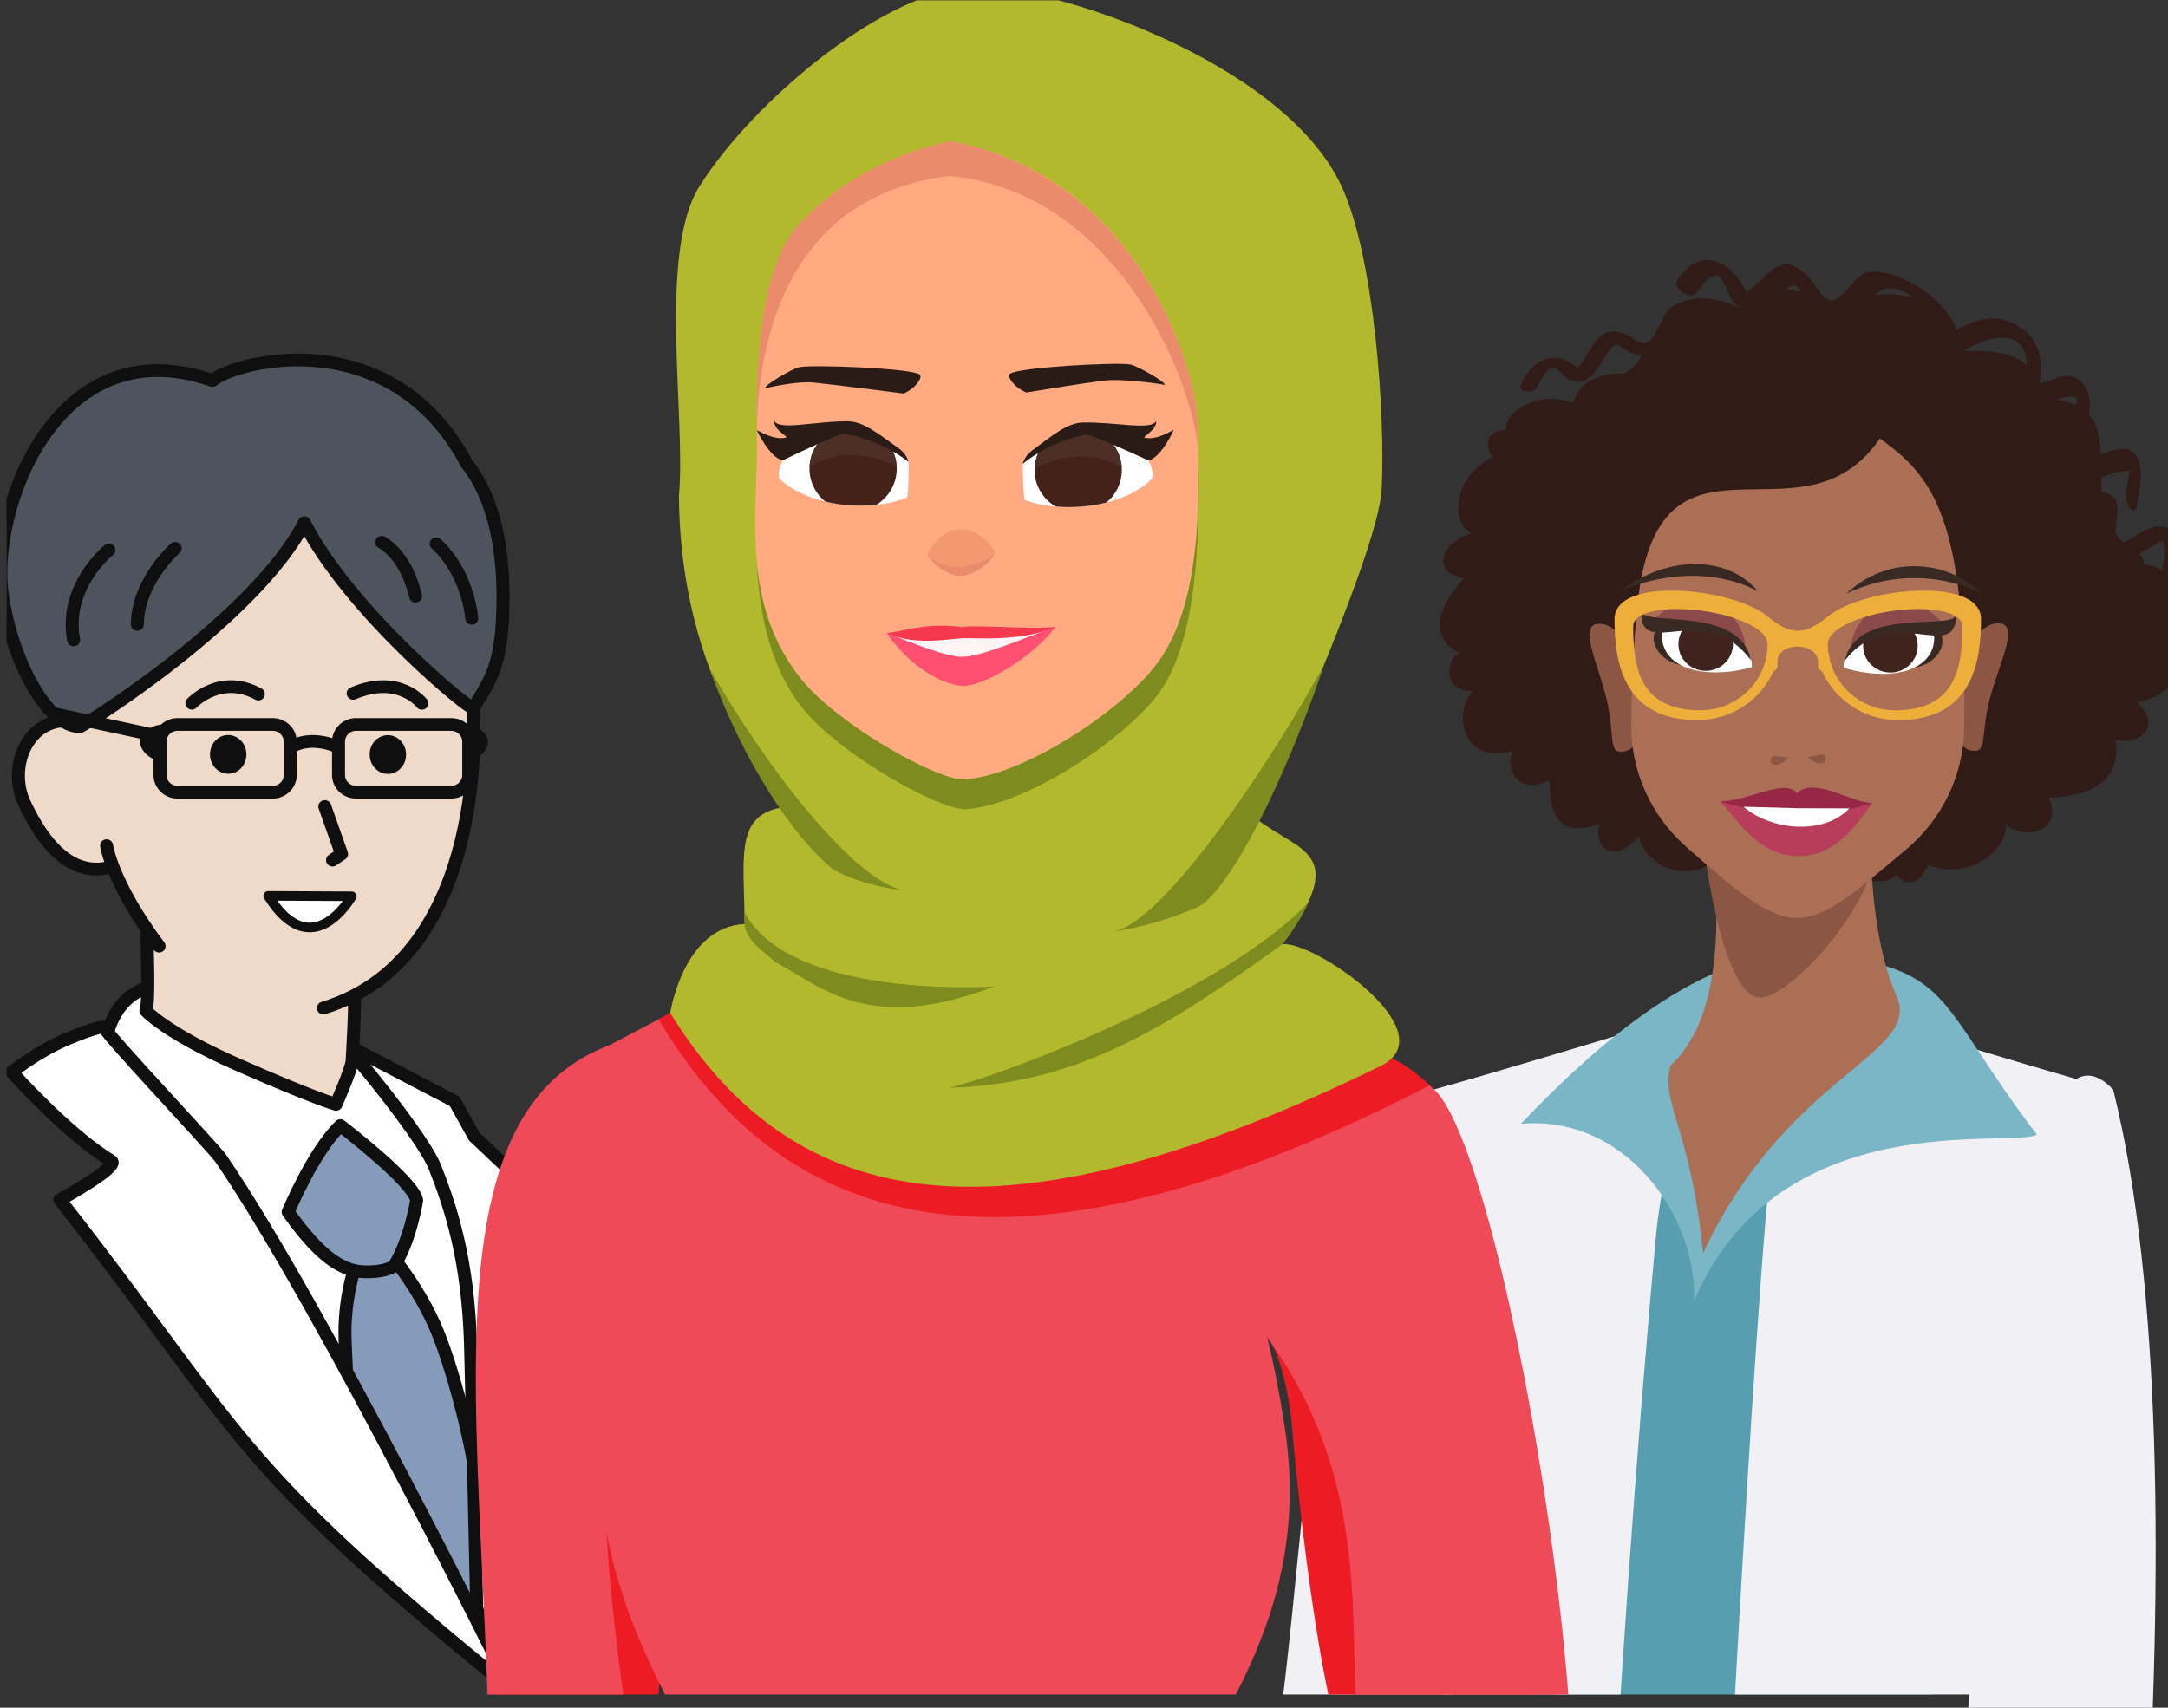 <?xml version="1.0" encoding="UTF-8" standalone="no"?>
<!-- Created with Inkscape (http://www.inkscape.org/) -->

<svg
   width="41.704mm"
   height="32.856mm"
   viewBox="0 0 41.704 32.856"
   version="1.1"
   id="svg87321"
   inkscape:version="1.1.2 (b8e25be833, 2022-02-05)"
   sodipodi:docname="case3.svg"
   xmlns:inkscape="http://www.inkscape.org/namespaces/inkscape"
   xmlns:sodipodi="http://sodipodi.sourceforge.net/DTD/sodipodi-0.dtd"
   xmlns="http://www.w3.org/2000/svg"
   xmlns:svg="http://www.w3.org/2000/svg">
  <rect x="0" y="0" width="41.704" height="32.856" fill="#333333" stroke="none"/>
  <sodipodi:namedview
     id="namedview87323"
     pagecolor="#ffffff"
     bordercolor="#666666"
     borderopacity="1.0"
     inkscape:pageshadow="2"
     inkscape:pageopacity="0.0"
     inkscape:pagecheckerboard="0"
     inkscape:document-units="mm"
     showgrid="false"
     fit-margin-top="0"
     fit-margin-left="0"
     fit-margin-right="0"
     fit-margin-bottom="0"
     inkscape:zoom="3.139562"
     inkscape:cx="73.099369"
     inkscape:cy="28.825677"
     inkscape:window-width="1920"
     inkscape:window-height="1017"
     inkscape:window-x="0"
     inkscape:window-y="30"
     inkscape:window-maximized="1"
     inkscape:current-layer="layer1" />
  <defs
     id="defs87318">
    <clipPath
       clipPathUnits="userSpaceOnUse"
       id="clipPath87202">
      <rect
         style="fill:#f1f0f5;fill-opacity:1;stroke-width:0.265"
         id="rect87204"
         width="69.008"
         height="48.516"
         x="26.111"
         y="25.974" />
    </clipPath>
    <clipPath
       clipPathUnits="userSpaceOnUse"
       id="clipPath88049">
      <rect
         style="fill:#f1f0f5;stroke-width:0.265"
         id="rect88051"
         width="43.801"
         height="38.111"
         x="37.288"
         y="30.718" />
    </clipPath>
    <clipPath
       clipPathUnits="userSpaceOnUse"
       id="clipPath1219">
      <rect
         style="fill:#ffffff;stroke-width:0.265"
         id="rect1221"
         width="48.532"
         height="34.822"
         x="36.971"
         y="30.563" />
    </clipPath>
    <clipPath
       clipPathUnits="userSpaceOnUse"
       id="clipPath1551">
      <rect
         style="fill:#ffffff;stroke-width:0.265"
         id="rect1553"
         width="44.051"
         height="34.141"
         x="37.011"
         y="30.649" />
    </clipPath>
    <clipPath
       clipPathUnits="userSpaceOnUse"
       id="clipPath1773">
      <rect
         style="fill:#ffffff;stroke-width:0.265"
         id="rect1775"
         width="42.056"
         height="33.368"
         x="37.514"
         y="30.8" />
    </clipPath>
    <clipPath
       clipPathUnits="userSpaceOnUse"
       id="clipPath7636">
      <rect
         style="fill:#f1f0f5;fill-opacity:1;stroke-width:0.265"
         id="rect7638"
         width="41.943"
         height="33.133"
         x="77.908"
         y="73.73" />
    </clipPath>
    <clipPath
       clipPathUnits="userSpaceOnUse"
       id="clipPath1720">
      <rect
         style="fill:#ffffff;stroke-width:0.909"
         id="rect1722"
         width="548.809"
         height="334.496"
         x="258.71"
         y="755.26" />
    </clipPath>
    <clipPath
       clipPathUnits="userSpaceOnUse"
       id="clipPath1773-3">
      <rect
         style="fill:#ffffff;stroke-width:0.265"
         id="rect1775-6"
         width="42.056"
         height="33.368"
         x="37.514"
         y="30.8" />
    </clipPath>
  </defs>
  <g
     inkscape:label="Layer 1"
     inkscape:groupmode="layer"
     id="layer1"
     transform="translate(-78.077,-73.926)">
    <g
       id="g1614"
       clip-path="url(#clipPath1720)"
       transform="matrix(0.108,0,0,0.106,44.186,-8.722)"
       inkscape:export-filename="/home/bolarinwa/Downloads/image-3.png"
       inkscape:export-xdpi="98.489998"
       inkscape:export-ydpi="98.489998">
      <g
         id="g87096"
         clip-path="url(#clipPath1773-3)"
         transform="matrix(9.216,0,0,9.216,-30.758,495.908)">
        <path
           d="m 61.581,67.046 c 1.075,-1.469 0.982,-16.813 3.518,-14.794 1.699,5.113 0.04,15.488 -0.737,18.195 -1.312,4.573 -3.79,10.805 -4.01,11.798 l -2.7,-0.975 c 0.955,-1.196 2.193,-10.395 3.929,-14.224"
           style="fill:#f1f0f5;fill-opacity:1;fill-rule:nonzero;stroke:none;stroke-width:0.021"
           id="path6038" />
        <path
           d="m 66.958,77.111 h 7.78 V 52.592 h -7.78 v 24.52"
           style="fill:#579fb0;fill-opacity:1;fill-rule:nonzero;stroke:none;stroke-width:0.021"
           id="path6040" />
        <path
           d="m 65.378,63.483 c -1.862,-3.726 0.492,-5.324 -0.278,-11.231 3.126,-0.899 4.594,-1.445 5.71,-1.636 -0.846,1.222 -1.283,3.232 -1.408,4.408 -1.614,17.8 -1.758,38.995 -2.747,55.02 -2.331,-0.029 -3.804,-0.113 -5.791,-0.235 -1.865,-20.286 3.529,-40.926 4.515,-46.326"
           style="fill:#f1f0f5;fill-opacity:1;fill-rule:nonzero;stroke:none;stroke-width:0.021"
           id="path6044" />
        <path
           d="m 71.674,53.13 c 0.54,-1.81 1.001,-2.286 1.832,-2.286 1.025,0.279 2.425,0.748 4.719,1.408 0.221,7.611 0.571,6.479 -0.702,11.231 -0.935,3.491 4.981,19.623 3.456,46.326 -1.986,0.122 -9.884,0.206 -12.215,0.235 0,0 2.162,-51.193 2.91,-56.914"
           style="fill:#f1f0f5;fill-opacity:1;fill-rule:nonzero;stroke:none;stroke-width:0.021"
           id="path6042" />
        <path
           d="m 72.687,49.597 c 2.464,0.303 2.129,0.942 4.065,3.542 -0.457,0.28 -4.992,-0.636 -6.624,3.279 0.061,-1.689 -1.342,-3.675 -3.347,-3.491 1.533,-1.638 3.785,-3.672 5.907,-3.33"
           style="fill:#7ab6c5;fill-opacity:1;fill-rule:nonzero;stroke:none;stroke-width:0.021"
           id="path6046" />
        <path
           d="m 72.208,36.545 c -0.092,-0.135 -0.145,-0.198 -0.3,-0.059 0.09,0.01 0.19,0.029 0.3,0.059 z m 2.147,0.104 c -0.197,-0.151 -0.406,-0.23 -0.596,-0.14 -0.047,0.022 -0.087,0.054 -0.124,0.09 0.235,-0.024 0.477,-0.005 0.72,0.05 z m 2.198,1.34 c 0.018,-0.713 -0.688,-0.631 -1.223,-0.28 0.695,-0.038 1.049,0.1 1.223,0.28 z m 0.957,0.788 c 0.003,-0.011 0.006,-0.022 0.008,-0.033 0.013,-0.061 -0.006,-0.118 0.017,-0.109 -0.099,-0.069 -0.251,-0.019 -0.402,0.032 0.137,0.019 0.264,0.053 0.377,0.109 z m 1.309,3.061 c 0.004,0.022 0.005,0.044 0.004,0.067 0.017,0.004 0.034,0.007 0.05,0.012 0.108,0.019 0.209,0.052 0.3,0.1 0.036,-0.198 0.068,-0.397 0.014,-0.569 -0.003,6.6e-4 -0.004,8.15e-4 -0.006,0.002 -0.022,0.008 -0.045,0.017 -0.067,0.027 -0.048,0.023 -0.096,0.049 -0.144,0.077 -0.078,0.047 -0.158,0.099 -0.239,0.141 0.036,0.04 0.066,0.087 0.088,0.144 z m 0.372,-0.392 c 0.022,0.021 0.055,-0.017 0,0 z M 65.685,42.18 c -0.745,-0.136 -0.321,-0.793 0.143,-0.875 -0.438,-0.271 -0.328,-1.139 0.409,-1.509 -0.168,-0.231 -0.12,-0.547 0.26,-0.531 -0.031,-0.431 0.678,-0.697 1.06,-0.599 0.074,0.012 0.151,0.034 0.228,0.06 0.04,-0.084 0.078,-0.169 0.118,-0.233 0.106,-0.168 0.28,-0.246 0.449,-0.297 0.146,-0.044 0.294,-0.056 0.438,-0.044 0.103,-0.075 0.19,-0.151 0.24,-0.224 0.034,-0.044 0.067,-0.092 0.1,-0.142 -0.032,-10e-4 -0.063,-0.004 -0.093,-0.009 -0.087,-0.017 -0.159,-0.049 -0.233,-0.094 -0.148,-0.091 -0.196,-0.174 -0.327,0.032 -0.13,0.204 -0.247,0.449 -0.456,0.568 -0.13,0.075 -0.285,0.018 -0.374,-0.059 -0.071,-0.061 -0.123,-0.131 -0.201,-0.182 -0.137,-0.089 -0.303,0.281 -0.346,0.378 -0.051,0.115 -0.387,0.109 -0.324,-0.036 0.254,-0.605 0.753,-0.677 1.106,-0.341 0.004,-0.007 0.008,-0.014 0.014,-0.021 0.058,-0.071 0.106,-0.149 0.154,-0.227 0.088,-0.143 0.16,-0.284 0.288,-0.392 0.207,-0.174 0.485,-0.041 0.647,0.083 0.326,0.25 0.439,-0.273 0.592,-0.513 0.109,-0.169 0.289,-0.237 0.463,-0.276 0.329,-0.074 0.661,0.005 0.96,0.166 -0.068,-0.058 -0.126,-0.137 -0.166,-0.213 -0.066,-0.126 -0.108,-0.253 -0.185,-0.372 -0.135,-0.21 -0.413,0.185 -0.485,0.296 -0.086,0.128 -0.468,-0.096 -0.361,-0.261 0.436,-0.682 1.022,-0.415 1.344,0.242 0.006,-0.006 0.013,-0.012 0.021,-0.018 0.082,-0.058 0.156,-0.13 0.23,-0.202 0.134,-0.131 0.249,-0.268 0.421,-0.324 0.276,-0.089 0.558,0.253 0.712,0.5 0.309,0.497 0.56,-0.082 0.789,-0.271 0.163,-0.135 0.381,-0.107 0.585,-0.05 0.26,0.072 0.996,0.372 1.302,1.097 0.132,-0.077 0.273,-0.138 0.423,-0.181 0.365,-0.104 0.608,-0.002 0.868,0.181 0.149,0.104 0.246,0.278 0.298,0.465 0.024,0.085 0.029,0.175 0.035,0.269 5.95e-4,0.068 -0.004,0.137 -0.012,0.207 -0.004,0.031 -0.006,0.063 -0.009,0.094 6.05e-4,0.007 8.18e-4,0.013 0.002,0.019 0.116,-0.004 0.293,-0.101 0.392,-0.126 0.146,-0.037 0.286,-0.009 0.389,0.08 0.174,0.15 0.211,0.407 0.169,0.676 0.03,0.035 0.059,0.072 0.085,0.114 0.101,0.2 0.132,0.432 0.143,0.663 0.206,-0.078 0.416,-0.177 0.586,-0.071 0.292,0.185 0.165,0.738 0.104,1.101 -0.02,0.117 -0.114,0.051 -0.142,0.009 -0.054,-0.08 -0.079,-0.192 -0.059,-0.309 0.016,-0.098 0.032,-0.196 0.046,-0.295 0.02,-0.141 0.042,-0.122 -0.093,-0.112 -0.141,0.011 -0.289,0.076 -0.436,0.123 5.95e-4,0.105 0.004,0.205 0.012,0.297 0.137,0.01 0.259,0.07 0.292,0.227 0.032,0.153 -0.026,0.387 -0.03,0.577 0.046,0.069 0.097,0.131 0.152,0.185 0.044,-0.02 0.087,-0.041 0.129,-0.066 0.09,-0.053 0.179,-0.112 0.269,-0.16 0.171,-0.092 0.342,-0.138 0.488,-0.035 0.169,0.119 0.223,0.387 0.19,0.669 -0.014,0.119 -0.038,0.24 -0.058,0.36 0.285,0.343 0.053,0.518 -0.01,0.521 0.065,0.054 0.295,0.306 -0.121,0.443 0.658,0.614 0.025,1.296 -0.613,1.414 0.546,0.57 -0.11,0.87 -0.427,0.724 0.219,1.208 -1.289,1.146 -1.289,1.15 0.306,0.694 -0.49,0.844 -0.823,0.535 0.018,0.55 -0.78,1.106 -1.512,0.793 -0.101,0.305 -0.396,0.502 -0.598,0.187 -0.348,0.345 -0.976,-0.023 -1.108,-0.399 -0.032,-0.069 -0.057,-0.145 -0.078,-0.226 -0.094,0.031 -0.187,0.063 -0.265,0.079 -0.133,0.026 -0.249,4.23e-4 -0.353,-0.048 -0.049,0.01 -0.098,0.018 -0.148,0.023 -0.123,0.012 -0.248,0.016 -0.371,0.022 -0.056,0.056 -0.108,0.097 -0.155,0.129 0.014,-0.002 0.025,-0.003 0.041,-0.006 0.247,-0.048 0.521,-0.136 0.74,-0.058 0.137,0.048 0.177,0.213 0.161,0.341 -0.012,0.101 -0.042,0.195 -0.041,0.295 0.003,0.175 0.41,0.033 0.517,-0.005 0.126,-0.045 0.312,0.227 0.153,0.284 -0.657,0.246 -1.001,-0.098 -0.916,-0.628 -0.007,0.002 -0.016,0.003 -0.026,0.004 -0.093,0.007 -0.186,0.026 -0.28,0.045 -0.171,0.036 -0.331,0.084 -0.496,0.061 -0.167,-0.022 -0.246,-0.157 -0.278,-0.309 -0.094,0.099 -0.295,0.243 -0.416,-0.07 -0.629,0.771 -1.542,0.311 -1.667,-0.281 -0.585,0.653 -0.898,0.084 -0.749,-0.255 -0.97,0.371 -0.946,-0.447 -0.98,-0.824 -0.007,-0.007 -0.014,-0.014 -0.021,-0.021 -0.564,0.313 -0.88,-0.27 -0.671,-0.593 -0.95,0.305 -1.197,-0.684 -0.786,-1.17 -0.641,0.014 -0.485,-0.721 -0.248,-0.74 -0.92,-0.486 0.082,-1.484 0.079,-1.486"
           style="fill:#301b17;fill-opacity:1;fill-rule:nonzero;stroke:none;stroke-width:0.021"
           id="path6054" />
        <path
           d="m 73.558,47.98 c -0.108,-1.795 0.031,-4.91 -0.583,-4.875 -0.662,0.037 -1.745,0.1 -2.408,0.137 -0.614,0.035 -0.122,3.114 -0.025,4.91 0.097,1.815 -0.191,2.983 -0.873,3.633 -0.184,0.77 0.393,1.229 0.634,3.689 1.622,-3.532 4.235,-3.907 3.739,-5.062 -0.262,-0.609 -0.421,-1.412 -0.483,-2.432"
           style="fill:#ab6f56;fill-opacity:1;fill-rule:nonzero;stroke:none;stroke-width:0.021"
           id="path6056" />
        <path
           d="m 70.265,46.907 c -0.067,-1.008 2.58,-0.775 2.593,-1.7 0.655,0.373 0.748,1.058 0.815,2.065 0.078,1.173 -1.612,3.128 -2.257,3.171 -0.645,0.043 -1.073,-2.363 -1.152,-3.536"
           style="fill:#8b5744;fill-opacity:1;fill-rule:nonzero;stroke:none;stroke-width:0.021"
           id="path6058" />
        <path
           d="m 75.831,44.607 c -0.166,0.689 -0.029,1.045 -0.36,0.965 -0.331,-0.08 -0.464,-0.702 -0.298,-1.391 0.166,-0.689 0.568,-1.183 0.899,-1.103 0.33,0.08 -0.075,0.84 -0.241,1.529"
           style="fill:#8b5744;fill-opacity:1;fill-rule:nonzero;stroke:none;stroke-width:0.021"
           id="path6060" />
        <path
           d="m 68.239,43.085 c 0.332,-0.073 0.724,0.429 0.876,1.121 0.152,0.692 0.006,1.312 -0.327,1.385 -0.332,0.073 -0.188,-0.28 -0.339,-0.973 -0.152,-0.692 -0.542,-1.461 -0.21,-1.534"
           style="fill:#8b5744;fill-opacity:1;fill-rule:nonzero;stroke:none;stroke-width:0.021"
           id="path6062" />
        <path
           d="m 73.719,39.43 c 1.003,0.731 1.68,1.531 1.629,5.699 -0.012,0.96 -0.444,1.815 -1.121,2.395 -2.039,1.751 -2.128,1.863 -4.251,-0.052 -0.662,-0.596 -1.073,-1.462 -1.062,-2.421 0.01,-0.855 0.049,-1.612 0.113,-2.282 0.385,-4.051 3.161,-1.049 4.691,-3.339"
           style="fill:#ab6f56;fill-opacity:1;fill-rule:nonzero;stroke:none;stroke-width:0.021"
           id="path6064" />
        <path
           d="m 70.561,43.588 c -0.097,0.189 -0.315,0.319 -0.572,0.314 -0.311,-0.006 -0.575,-0.205 -0.638,-0.464 -0.086,-0.744 1.073,0.238 1.21,0.15"
           style="fill:#382a23;fill-opacity:1;fill-rule:nonzero;stroke:none;stroke-width:0.021"
           id="path6066" />
        <path
           d="m 70.51,43.11 c 0.405,0.226 0.791,0.544 0.728,0.827 -0.126,0.035 -0.255,0.062 -0.388,0.079 -0.881,0.111 -1.423,-0.249 -1.332,-0.819 0.01,-0.064 -0.07,-0.14 -0.043,-0.202 0.296,-0.174 0.614,-0.119 1.035,0.115"
           style="fill:#ffffff;fill-opacity:1;fill-rule:nonzero;stroke:none;stroke-width:0.021"
           id="path6068" />
        <path
           d="m 70.359,42.951 c 0.291,0.004 0.525,0.242 0.521,0.534 -0.004,0.291 -0.242,0.524 -0.534,0.521 -0.291,-0.004 -0.525,-0.242 -0.521,-0.533 0.004,-0.291 0.243,-0.525 0.534,-0.521"
           style="fill:#41231e;fill-opacity:1;fill-rule:nonzero;stroke:none;stroke-width:0.021"
           id="path6070" />
        <path
           d="m 70.179,42.636 c 0.544,0.006 0.921,0.394 0.949,0.984 -0.27,-0.327 -0.765,-0.625 -1.878,-0.448 0.184,-0.341 0.507,-0.542 0.929,-0.536"
           style="fill:#8a4a49;fill-opacity:1;fill-rule:nonzero;stroke:none;stroke-width:0.021"
           id="path6072" />
        <path
           d="m 71.229,43.799 c -0.909,-1.237 -2.134,0.027 -2.123,-0.958 0.112,0.295 1.902,-0.118 2.123,0.958"
           style="fill:#382a23;fill-opacity:1;fill-rule:nonzero;stroke:none;stroke-width:0.021"
           id="path6074" />
        <path
           d="m 70.249,41.906 c -0.543,-0.029 -1.095,0.176 -1.548,0.528 0.499,-0.214 1.03,-0.323 1.556,-0.295 0.415,0.022 0.786,0.128 1.106,0.299 -0.257,-0.309 -0.641,-0.507 -1.115,-0.532"
           style="fill:#382a23;fill-opacity:1;fill-rule:nonzero;stroke:none;stroke-width:0.021"
           id="path6076" />
        <path
           d="m 74.922,43.503 c -0.069,0.257 -0.338,0.449 -0.65,0.445 -0.257,-0.003 -0.472,-0.139 -0.563,-0.331 0.134,0.092 1.32,-0.856 1.213,-0.115"
           style="fill:#382a23;fill-opacity:1;fill-rule:nonzero;stroke:none;stroke-width:0.021"
           id="path6078" />
        <path
           d="m 73.774,43.139 c 0.427,-0.222 0.747,-0.267 1.037,-0.086 0.026,0.064 -0.057,0.137 -0.049,0.202 0.075,0.573 -0.476,0.916 -1.354,0.781 -0.132,-0.021 -0.261,-0.052 -0.385,-0.09 -0.055,-0.285 0.339,-0.593 0.751,-0.807"
           style="fill:#ffffff;fill-opacity:1;fill-rule:nonzero;stroke:none;stroke-width:0.021"
           id="path6080" />
        <path
           d="m 73.931,42.985 c 0.291,0.005 0.523,0.245 0.519,0.535 -0.004,0.291 -0.245,0.524 -0.536,0.519 -0.291,-0.004 -0.524,-0.244 -0.519,-0.536 0.004,-0.291 0.245,-0.523 0.536,-0.518"
           style="fill:#41231e;fill-opacity:1;fill-rule:nonzero;stroke:none;stroke-width:0.021"
           id="path6082" />
        <path
           d="m 74.119,42.675 c 0.421,0.007 0.737,0.217 0.913,0.562 -1.108,-0.208 -1.61,0.076 -1.89,0.395 0.045,-0.589 0.434,-0.966 0.977,-0.957"
           style="fill:#8a4a49;fill-opacity:1;fill-rule:nonzero;stroke:none;stroke-width:0.021"
           id="path6084" />
        <path
           d="m 75.191,42.916 c -0.017,0.964 -1.227,-0.298 -2.155,0.892 0.251,-1.069 2.035,-0.601 2.155,-0.892"
           style="fill:#382a23;fill-opacity:1;fill-rule:nonzero;stroke:none;stroke-width:0.021"
           id="path6086" />
        <path
           d="m 74.287,41.947 c -0.472,0.025 -0.895,0.226 -1.214,0.538 0.353,-0.173 0.742,-0.28 1.155,-0.302 0.525,-0.028 1.025,0.084 1.471,0.3 -0.37,-0.357 -0.871,-0.565 -1.413,-0.536"
           style="fill:#382a23;fill-opacity:1;fill-rule:nonzero;stroke:none;stroke-width:0.021"
           id="path6088" />
        <path
           d="m 72.114,46.607 -1.484,-0.028 c 0.264,0.247 0.692,1.067 1.507,1.076 0.814,0.009 1.224,-0.795 1.441,-1.045 l -1.464,-0.002"
           style="fill:#b73d5a;fill-opacity:1;fill-rule:nonzero;stroke:none;stroke-width:0.021"
           id="path6090" />
        <path
           d="m 72.114,46.417 c 0.334,-0.338 1.037,0.186 1.465,0.192 -0.403,0.125 -0.91,0.239 -1.425,0.233 -0.503,-0.005 -1.106,-0.135 -1.524,-0.264 0.543,-0.003 1.256,-0.467 1.484,-0.162"
           style="fill:#962846;fill-opacity:1;fill-rule:nonzero;stroke:none;stroke-width:0.021"
           id="path6092" />
        <path
           d="m 72.116,46.711 -1.033,-0.029 c 0.534,0.468 1.547,0.568 2.046,0.032 l -1.012,-0.003"
           style="fill:#ffffff;fill-opacity:1;fill-rule:nonzero;stroke:none;stroke-width:0.021"
           id="path6094" />
        <path
           d="m 71.951,45.705 c -0.17,0.216 -0.355,0.17 -0.345,0.067 0.014,-0.161 0.189,-0.047 0.345,-0.067 z m 0.372,-0.007 c 0.189,0.2 0.368,0.137 0.35,0.035 -0.029,-0.159 -0.193,-0.029 -0.35,-0.035"
           style="fill:#8b5744;fill-opacity:1;fill-rule:nonzero;stroke:none;stroke-width:0.021"
           id="path6096" />
        <path
           d="m 70.251,44.783 c 0.602,0 1.108,-0.412 1.255,-0.969 0.007,-0.064 0.019,-0.123 0.034,-0.176 0.006,-0.051 0.01,-0.102 0.01,-0.155 0,-0.385 -0.959,-0.695 -1.753,-0.695 -0.258,0 -0.475,0.033 -0.626,0.095 -0.145,0.06 -0.219,0.141 -0.219,0.243 0,0.746 0.083,1.657 1.299,1.657 z m 2.472,-1.145 c 0.015,0.054 0.027,0.112 0.034,0.176 0.147,0.557 0.653,0.969 1.255,0.969 1.217,0 1.299,-0.911 1.299,-1.657 0,-0.102 -0.074,-0.183 -0.219,-0.243 -0.152,-0.062 -0.368,-0.095 -0.626,-0.095 -0.794,0 -1.754,0.31 -1.754,0.695 0,0.053 0.004,0.104 0.01,0.155 z m -3.775,-1.096 c 0.187,-0.077 0.447,-0.117 0.753,-0.117 0.624,0 1.45,0.18 1.852,0.513 0.447,0.371 0.711,0.371 1.158,0 0.402,-0.333 1.228,-0.513 1.852,-0.513 0.305,0 0.566,0.041 0.753,0.117 0.296,0.121 0.358,0.308 0.358,0.443 0,0.902 -0.198,1.991 -1.604,1.991 -0.657,0 -1.223,-0.398 -1.47,-0.965 -0.042,-0.011 -0.073,-0.047 -0.073,-0.092 0,-0.053 -0.004,-0.103 -0.008,-0.15 -0.08,-0.312 -0.691,-0.328 -0.771,-0.008 -0.006,0.049 -0.011,0.099 -0.011,0.158 0,0.045 -0.031,0.081 -0.073,0.092 -0.247,0.567 -0.813,0.965 -1.47,0.965 -1.405,0 -1.604,-1.089 -1.604,-1.991 0,-0.135 0.062,-0.322 0.358,-0.443"
           style="fill:#eeaf3a;fill-opacity:1;fill-rule:nonzero;stroke:none;stroke-width:0.021"
           id="path6098" />
        <path
           d="m 39.394,51.495 c 0,0 1.235,1.913 2.917,4.666 1.689,2.764 4.252,7.152 4.252,7.152 0,0 0.473,-1.217 0.406,-3.504 -0.067,-2.286 -0.527,-6.288 -1.566,-7.434 0,0 -5.566,-4.341 -6.01,-0.88"
           style="fill:#ffffff;fill-opacity:1;fill-rule:nonzero;stroke:none;stroke-width:0.027"
           id="path54309"
           inkscape:export-filename="/home/bolarinwa/Downloads/path54255.png"
           inkscape:export-xdpi="98.489998"
           inkscape:export-ydpi="98.489998" />
        <path
           d="m 39.394,51.495 c 0,0 1.235,1.913 2.917,4.666 1.689,2.764 4.252,7.152 4.252,7.152 0,0 0.473,-1.217 0.406,-3.504 -0.067,-2.286 -0.527,-6.288 -1.566,-7.434 0,0 -5.566,-4.341 -6.01,-0.88 z"
           style="fill:none;stroke:#0e0f0e;stroke-width:0.251;stroke-linecap:round;stroke-linejoin:round;stroke-miterlimit:10;stroke-dasharray:none;stroke-opacity:1"
           id="path54311"
           inkscape:export-filename="/home/bolarinwa/Downloads/path54255.png"
           inkscape:export-xdpi="98.489998"
           inkscape:export-ydpi="98.489998" />
        <path
           d="m 44.987,55.565 c 0,0 0.524,0.642 0.847,1.437 0.354,0.872 0.799,2.679 0.792,3.388 -0.009,0.993 0.094,1.922 -0.062,2.922 0,0 -1.708,-1.763 -2.292,-3.773 -0.12,-0.41 -0.182,-1.467 -0.215,-2.358 -0.028,-0.77 0.179,-1.393 0.179,-1.393 l 0.752,-0.224"
           style="fill:#859bb9;fill-opacity:1;fill-rule:nonzero;stroke:none;stroke-width:0.027"
           id="path54313"
           inkscape:export-filename="/home/bolarinwa/Downloads/path54255.png"
           inkscape:export-xdpi="98.489998"
           inkscape:export-ydpi="98.489998" />
        <path
           d="m 44.987,55.565 c 0,0 0.524,0.642 0.847,1.437 0.354,0.872 0.799,2.679 0.792,3.388 -0.009,0.993 0.094,1.922 -0.062,2.922 0,0 -1.708,-1.763 -2.292,-3.773 -0.12,-0.41 -0.182,-1.467 -0.215,-2.358 -0.028,-0.77 0.179,-1.393 0.179,-1.393 z"
           style="fill:none;stroke:#0e0f0e;stroke-width:0.251;stroke-linecap:round;stroke-linejoin:round;stroke-miterlimit:10;stroke-dasharray:none;stroke-opacity:1"
           id="path54315"
           inkscape:export-filename="/home/bolarinwa/Downloads/path54255.png"
           inkscape:export-xdpi="98.489998"
           inkscape:export-ydpi="98.489998" />
        <path
           d="m 45.44,54.434 c 0,0 -0.119,0.783 -0.434,1.29 0,0 -0.153,0.133 -0.588,0.117 -0.435,-0.017 -0.866,-0.32 -1.461,-1.176 0,0 0.477,-1.179 1.008,-1.703 0,0 1.418,1.102 1.475,1.472"
           style="fill:#859bb9;fill-opacity:1;fill-rule:nonzero;stroke:none;stroke-width:0.027"
           id="path54319"
           inkscape:export-filename="/home/bolarinwa/Downloads/path54255.png"
           inkscape:export-xdpi="98.489998"
           inkscape:export-ydpi="98.489998" />
        <path
           d="m 45.44,54.434 c 0,0 -0.119,0.783 -0.434,1.29 0,0 -0.153,0.133 -0.588,0.117 -0.435,-0.017 -0.866,-0.32 -1.461,-1.176 0,0 0.477,-1.179 1.008,-1.703 0,0 1.418,1.102 1.475,1.472 z"
           style="fill:none;stroke:#0e0f0e;stroke-width:0.251;stroke-linecap:round;stroke-linejoin:round;stroke-miterlimit:10;stroke-dasharray:none;stroke-opacity:1"
           id="path54321"
           inkscape:export-filename="/home/bolarinwa/Downloads/path54255.png"
           inkscape:export-xdpi="98.489998"
           inkscape:export-ydpi="98.489998" />
        <path
           d="m 44.031,51.345 2.143,1.139 0.377,0.692 1.093,1.054 c 0,0 0.502,3.527 -1.024,9.185 0,0 -0.045,-2.374 -0.138,-6.11 -0.043,-1.708 -0.393,-2.763 -0.694,-3.536 -0.171,-0.44 -1.101,-1.679 -1.755,-2.423"
           style="fill:#ffffff;fill-opacity:1;fill-rule:nonzero;stroke:none;stroke-width:0.027"
           id="path54323"
           inkscape:export-filename="/home/bolarinwa/Downloads/path54255.png"
           inkscape:export-xdpi="98.489998"
           inkscape:export-ydpi="98.489998" />
        <path
           d="m 44.031,51.345 2.143,1.139 0.377,0.692 1.093,1.054 c 0,0 0.502,3.527 -1.024,9.185 0,0 -0.045,-2.374 -0.138,-6.11 -0.043,-1.708 -0.393,-2.763 -0.694,-3.536 -0.171,-0.44 -1.101,-1.679 -1.755,-2.423 z"
           style="fill:none;stroke:#0e0f0e;stroke-width:0.251;stroke-linecap:round;stroke-linejoin:round;stroke-miterlimit:10;stroke-dasharray:none;stroke-opacity:1"
           id="path54325"
           inkscape:export-filename="/home/bolarinwa/Downloads/path54255.png"
           inkscape:export-xdpi="98.489998"
           inkscape:export-ydpi="98.489998" />
        <path
           d="m 44.368,47.78 c -0.118,0.845 -0.113,1.83 -0.125,2.656 -0.007,0.496 -0.024,0.761 -0.049,1.243 -0.009,0.17 -0.313,0.865 -0.313,0.865 0,0 -0.429,-0.121 -1.913,-0.788 -1.381,-0.621 -1.761,-1.056 -1.761,-1.056 0.08,-0.171 0.018,-1.843 -0.063,-3.321 l 4.224,0.402"
           style="fill:#efdac9;fill-opacity:1;fill-rule:nonzero;stroke:none;stroke-width:0.027"
           id="path54343"
           inkscape:export-filename="/home/bolarinwa/Downloads/path54255.png"
           inkscape:export-xdpi="98.489998"
           inkscape:export-ydpi="98.489998" />
        <path
           d="m 44.368,47.78 c -0.118,0.845 -0.113,1.83 -0.125,2.656 -0.007,0.496 -0.024,0.761 -0.049,1.243 -0.009,0.17 -0.313,0.865 -0.313,0.865 0,0 -0.429,-0.121 -1.913,-0.788 -1.381,-0.621 -1.761,-1.056 -1.761,-1.056 0.08,-0.171 0.018,-1.843 -0.063,-3.321 z"
           style="fill:none;stroke:#0e0f0e;stroke-width:0.251;stroke-linecap:round;stroke-linejoin:round;stroke-miterlimit:10;stroke-dasharray:none;stroke-opacity:1"
           id="path54345"
           inkscape:export-filename="/home/bolarinwa/Downloads/path54255.png"
           inkscape:export-xdpi="98.489998"
           inkscape:export-ydpi="98.489998" />
        <path
           d="m 39.394,51.02 c 0,0 -0.112,-0.02 -0.719,0.241 -0.564,0.242 -1.058,0.648 -1.058,0.648 0,0 1.059,1.216 1.92,1.748 0.181,0.112 -0.992,0.768 -0.992,0.768 3.565,4.634 3.228,5.101 8.721,9.641 0,0 -3.623,-7.494 -5.61,-10.456 -0.132,-0.197 -2.192,-2.416 -2.262,-2.59"
           style="fill:#ffffff;fill-opacity:1;fill-rule:nonzero;stroke:none;stroke-width:0.027"
           id="path54347"
           inkscape:export-filename="/home/bolarinwa/Downloads/path54255.png"
           inkscape:export-xdpi="98.489998"
           inkscape:export-ydpi="98.489998" />
        <path
           d="m 39.394,51.02 c 0,0 -0.112,-0.02 -0.719,0.241 -0.564,0.242 -1.058,0.648 -1.058,0.648 0,0 1.059,1.216 1.92,1.748 0.181,0.112 -0.992,0.768 -0.992,0.768 3.565,4.634 3.228,5.101 8.721,9.641 0,0 -3.623,-7.494 -5.61,-10.456 -0.132,-0.197 -2.192,-2.416 -2.262,-2.59 z"
           style="fill:none;stroke:#0e0f0e;stroke-width:0.251;stroke-linecap:round;stroke-linejoin:round;stroke-miterlimit:10;stroke-dasharray:none;stroke-opacity:1"
           id="path54349"
           inkscape:export-filename="/home/bolarinwa/Downloads/path54255.png"
           inkscape:export-xdpi="98.489998"
           inkscape:export-ydpi="98.489998" />
        <path
           d="m 39.526,45.967 c 0.206,0.619 0.639,1.694 0.068,1.884 -0.571,0.19 -1.187,-0.047 -1.737,-1.246 -0.272,-0.593 -0.04,-1.38 0.531,-1.571 0.571,-0.19 0.933,0.315 1.139,0.933"
           style="fill:#efdac9;fill-opacity:1;fill-rule:nonzero;stroke:none;stroke-width:0.027"
           id="path54385"
           inkscape:export-filename="/home/bolarinwa/Downloads/path54255.png"
           inkscape:export-xdpi="98.489998"
           inkscape:export-ydpi="98.489998" />
        <path
           d="m 39.526,45.967 c 0.206,0.619 0.639,1.694 0.068,1.884 -0.571,0.19 -1.187,-0.047 -1.737,-1.246 -0.272,-0.593 -0.04,-1.38 0.531,-1.571 0.571,-0.19 0.933,0.315 1.139,0.933 z"
           style="fill:none;stroke:#0e0f0e;stroke-width:0.251;stroke-linecap:round;stroke-linejoin:round;stroke-miterlimit:10;stroke-dasharray:none;stroke-opacity:1"
           id="path54387"
           inkscape:export-filename="/home/bolarinwa/Downloads/path54255.png"
           inkscape:export-xdpi="98.489998"
           inkscape:export-ydpi="98.489998" />
        <path
           d="m 42.718,39.346 c 1.52,-0.024 3.121,0.896 3.621,3.362 0,0 1.184,6.749 -2.675,7.85 0,0 -2.734,0.679 -4.058,-2.568 0,0 -0.829,-2.592 -0.869,-4.84 -0.022,-1.23 0.654,-3.75 3.981,-3.803"
           style="fill:#efdac9;fill-opacity:1;fill-rule:nonzero;stroke:none;stroke-width:0.027"
           id="path54389"
           inkscape:export-filename="/home/bolarinwa/Downloads/path54255.png"
           inkscape:export-xdpi="98.489998"
           inkscape:export-ydpi="98.489998" />
        <path
           d="m 46.535,44.74 c 0,0 0.375,4.885 -2.898,5.907"
           style="fill:none;stroke:#0e0f0e;stroke-width:0.251;stroke-linecap:round;stroke-linejoin:round;stroke-miterlimit:10;stroke-dasharray:none;stroke-opacity:1"
           id="path54391"
           inkscape:export-filename="/home/bolarinwa/Downloads/path54255.png"
           inkscape:export-xdpi="98.489998"
           inkscape:export-ydpi="98.489998" />
        <path
           d="m 39.448,47.449 c 0,0 0.104,0.745 1.014,1.979"
           style="fill:none;stroke:#0e0f0e;stroke-width:0.251;stroke-linecap:round;stroke-linejoin:round;stroke-miterlimit:10;stroke-dasharray:none;stroke-opacity:1"
           id="path54395"
           inkscape:export-filename="/home/bolarinwa/Downloads/path54255.png"
           inkscape:export-xdpi="98.489998"
           inkscape:export-ydpi="98.489998" />
        <path
           d="m 41.446,45.657 c 0.003,0.211 0.164,0.379 0.358,0.376 0.195,-0.003 0.35,-0.177 0.346,-0.387 -0.003,-0.211 -0.164,-0.379 -0.358,-0.376 -0.194,0.003 -0.349,0.177 -0.346,0.388"
           style="fill:#0e0f0e;fill-opacity:1;fill-rule:nonzero;stroke:none;stroke-width:0.027"
           id="path54397"
           inkscape:export-filename="/home/bolarinwa/Downloads/path54255.png"
           inkscape:export-xdpi="98.489998"
           inkscape:export-ydpi="98.489998" />
        <path
           d="m 44.532,45.66 c 0.003,0.211 0.164,0.379 0.358,0.376 0.194,-0.003 0.349,-0.177 0.346,-0.387 -0.003,-0.211 -0.164,-0.379 -0.358,-0.376 -0.195,0.003 -0.35,0.177 -0.346,0.387"
           style="fill:#0e0f0e;fill-opacity:1;fill-rule:nonzero;stroke:none;stroke-width:0.027"
           id="path54399"
           inkscape:export-filename="/home/bolarinwa/Downloads/path54255.png"
           inkscape:export-xdpi="98.489998"
           inkscape:export-ydpi="98.489998" />
        <path
           d="m 45.541,44.646 c 0,0 -0.434,-0.582 -1.328,-0.197"
           style="fill:none;stroke:#0e0f0e;stroke-width:0.251;stroke-linecap:round;stroke-linejoin:round;stroke-miterlimit:10;stroke-dasharray:none;stroke-opacity:1"
           id="path54401"
           inkscape:export-filename="/home/bolarinwa/Downloads/path54255.png"
           inkscape:export-xdpi="98.489998"
           inkscape:export-ydpi="98.489998" />
        <path
           d="m 41.096,44.644 c 0,0 0.539,-0.594 1.285,-0.181"
           style="fill:none;stroke:#0e0f0e;stroke-width:0.251;stroke-linecap:round;stroke-linejoin:round;stroke-miterlimit:10;stroke-dasharray:none;stroke-opacity:1"
           id="path54403"
           inkscape:export-filename="/home/bolarinwa/Downloads/path54255.png"
           inkscape:export-xdpi="98.489998"
           inkscape:export-ydpi="98.489998" />
        <path
           d="m 43.665,46.678 0.324,0.935 -0.175,0.121"
           style="fill:none;stroke:#0e0f0e;stroke-width:0.251;stroke-linecap:round;stroke-linejoin:round;stroke-miterlimit:10;stroke-dasharray:none;stroke-opacity:1"
           id="path54405"
           inkscape:export-filename="/home/bolarinwa/Downloads/path54255.png"
           inkscape:export-xdpi="98.489998"
           inkscape:export-ydpi="98.489998" />
        <path
           d="m 37.431,42.497 c -0.238,-1.652 1.04,-5.287 4.062,-4.209 0.482,-0.404 3.46,-1.157 4.916,1.638 0.477,0.609 0.7,1.528 0.7,2.61 0,1.346 -0.225,1.611 -0.574,2.205 -0.038,0.063 -2.385,-1.897 -3.266,-3.653 -0.947,1.885 -4.279,4.018 -4.34,4.018 -0.618,7.59e-4 -1.307,-1.276 -1.499,-2.608"
           style="fill:#4e545d;fill-opacity:1;fill-rule:nonzero;stroke:none;stroke-width:0.027"
           id="path54407"
           inkscape:export-filename="/home/bolarinwa/Downloads/path54255.png"
           inkscape:export-xdpi="98.489998"
           inkscape:export-ydpi="98.489998" />
        <path
           d="m 37.431,42.497 c -0.238,-1.652 1.04,-5.287 4.062,-4.209 0.482,-0.404 3.46,-1.157 4.916,1.638 0.477,0.609 0.7,1.528 0.7,2.61 0,1.346 -0.225,1.611 -0.574,2.205 -0.038,0.063 -2.385,-1.897 -3.266,-3.653 -0.947,1.885 -4.279,4.018 -4.34,4.018 -0.618,7.59e-4 -1.307,-1.276 -1.499,-2.608 z"
           style="fill:none;stroke:#0e0f0e;stroke-width:0.251;stroke-linecap:round;stroke-linejoin:round;stroke-miterlimit:10;stroke-dasharray:none;stroke-opacity:1"
           id="path54409"
           inkscape:export-filename="/home/bolarinwa/Downloads/path54255.png"
           inkscape:export-xdpi="98.489998"
           inkscape:export-ydpi="98.489998" />
        <path
           d="m 44.765,41.474 c 0,0 0.459,0.22 0.654,1.061"
           style="fill:none;stroke:#0e0f0e;stroke-width:0.251;stroke-linecap:round;stroke-linejoin:round;stroke-miterlimit:10;stroke-dasharray:none;stroke-opacity:1"
           id="path54411"
           inkscape:export-filename="/home/bolarinwa/Downloads/path54255.png"
           inkscape:export-xdpi="98.489998"
           inkscape:export-ydpi="98.489998" />
        <path
           d="m 45.817,41.504 c 0,0 0.571,0.47 0.689,1.468"
           style="fill:none;stroke:#0e0f0e;stroke-width:0.251;stroke-linecap:round;stroke-linejoin:round;stroke-miterlimit:10;stroke-dasharray:none;stroke-opacity:1"
           id="path54413"
           inkscape:export-filename="/home/bolarinwa/Downloads/path54255.png"
           inkscape:export-xdpi="98.489998"
           inkscape:export-ydpi="98.489998" />
        <path
           d="m 40.773,41.593 c 0,0 -0.723,0.645 -0.731,1.498"
           style="fill:none;stroke:#0e0f0e;stroke-width:0.251;stroke-linecap:round;stroke-linejoin:round;stroke-miterlimit:10;stroke-dasharray:none;stroke-opacity:1"
           id="path54415"
           inkscape:export-filename="/home/bolarinwa/Downloads/path54255.png"
           inkscape:export-xdpi="98.489998"
           inkscape:export-ydpi="98.489998" />
        <path
           d="m 39.493,41.624 c 0,0 -0.878,0.718 -0.682,1.772"
           style="fill:none;stroke:#0e0f0e;stroke-width:0.251;stroke-linecap:round;stroke-linejoin:round;stroke-miterlimit:10;stroke-dasharray:none;stroke-opacity:1"
           id="path54417"
           inkscape:export-filename="/home/bolarinwa/Downloads/path54255.png"
           inkscape:export-xdpi="98.489998"
           inkscape:export-ydpi="98.489998" />
        <path
           d="m 42.571,48.438 c 0.853,1.397 1.615,0.008 1.615,0.008 l -1.615,-0.008"
           style="fill:#ffffff;fill-opacity:1;fill-rule:nonzero;stroke:none;stroke-width:0.027"
           id="path54419"
           inkscape:export-filename="/home/bolarinwa/Downloads/path54255.png"
           inkscape:export-xdpi="98.489998"
           inkscape:export-ydpi="98.489998" />
        <path
           d="m 42.571,48.438 c 0.853,1.397 1.615,0.008 1.615,0.008 z"
           style="fill:none;stroke:#0e0f0e;stroke-width:0.188;stroke-linecap:round;stroke-linejoin:round;stroke-miterlimit:10;stroke-dasharray:none;stroke-opacity:1"
           id="path54421"
           inkscape:export-filename="/home/bolarinwa/Downloads/path54255.png"
           inkscape:export-xdpi="98.489998"
           inkscape:export-ydpi="98.489998" />
        <path
           d="m 38.451,44.853 1.784,0.391"
           style="fill:none;stroke:#0e0f0e;stroke-width:0.251;stroke-linecap:round;stroke-linejoin:round;stroke-miterlimit:10;stroke-dasharray:none;stroke-opacity:1"
           id="path54423"
           inkscape:export-filename="/home/bolarinwa/Downloads/path54255.png"
           inkscape:export-xdpi="98.489998"
           inkscape:export-ydpi="98.489998" />
        <path
           d="m 43.856,45.48 c 0,0 -0.45,-0.196 -0.816,0.012"
           style="fill:none;stroke:#0e0f0e;stroke-width:0.251;stroke-linecap:round;stroke-linejoin:round;stroke-miterlimit:10;stroke-dasharray:none;stroke-opacity:1"
           id="path54425"
           inkscape:export-filename="/home/bolarinwa/Downloads/path54255.png"
           inkscape:export-xdpi="98.489998"
           inkscape:export-ydpi="98.489998" />
        <path
           d="m 46.405,45.433 c 0.018,0.193 -0.055,0.343 0.072,0.334 0.127,-0.01 0.359,-0.189 0.341,-0.381 -0.018,-0.192 -0.278,-0.325 -0.405,-0.315 -0.127,0.01 -0.025,0.171 -0.007,0.363"
           style="fill:#0e0f0e;fill-opacity:1;fill-rule:nonzero;stroke:none;stroke-width:0.027"
           id="path54427"
           inkscape:export-filename="/home/bolarinwa/Downloads/path54255.png"
           inkscape:export-xdpi="98.489998"
           inkscape:export-ydpi="98.489998" />
        <path
           d="m 40.509,45.433 c -0.018,0.193 0.055,0.343 -0.072,0.334 -0.127,-0.01 -0.359,-0.189 -0.342,-0.381 0.018,-0.192 0.278,-0.325 0.405,-0.315 0.127,0.01 0.025,0.171 0.007,0.363"
           style="fill:#0e0f0e;fill-opacity:1;fill-rule:nonzero;stroke:none;stroke-width:0.027"
           id="path54429"
           inkscape:export-filename="/home/bolarinwa/Downloads/path54255.png"
           inkscape:export-xdpi="98.489998"
           inkscape:export-ydpi="98.489998" />
        <path
           d="m 46.108,46.396 h -1.839 c -0.187,0 -0.339,-0.152 -0.339,-0.339 v -0.656 c 0,-0.187 0.152,-0.339 0.339,-0.339 h 1.839 c 0.187,0 0.339,0.152 0.339,0.339 v 0.656 c 0,0.187 -0.152,0.339 -0.339,0.339 z"
           style="fill:none;stroke:#0e0f0e;stroke-width:0.251;stroke-linecap:round;stroke-linejoin:round;stroke-miterlimit:10;stroke-dasharray:none;stroke-opacity:1"
           id="path54431"
           inkscape:export-filename="/home/bolarinwa/Downloads/path54255.png"
           inkscape:export-xdpi="98.489998"
           inkscape:export-ydpi="98.489998" />
        <path
           d="m 42.658,46.396 h -1.839 c -0.187,0 -0.339,-0.152 -0.339,-0.339 v -0.656 c 0,-0.187 0.152,-0.339 0.339,-0.339 h 1.839 c 0.187,0 0.339,0.152 0.339,0.339 v 0.656 c 0,0.187 -0.152,0.339 -0.339,0.339 z"
           style="fill:none;stroke:#0e0f0e;stroke-width:0.251;stroke-linecap:round;stroke-linejoin:round;stroke-miterlimit:10;stroke-dasharray:none;stroke-opacity:1"
           id="path54433"
           inkscape:export-filename="/home/bolarinwa/Downloads/path54255.png"
           inkscape:export-xdpi="98.489998"
           inkscape:export-ydpi="98.489998" />
        <path
           d="m 49.173,51.376 c -2.457,1.277 -1.929,9.562 -2.382,17.621 -0.029,0.521 -1.111,9.423 -1.428,11.472 -0.21,1.357 -1.168,3.363 -1.384,4.335 -0.216,0.972 0.417,3.193 0.692,3.434 0.275,0.24 -0.003,-1.385 -0.016,-2.222 -0.137,-1.359 0.508,-2.088 0.689,-2.384 0,0 0.421,-0.837 0.55,-0.318 0.129,0.519 -0.112,1.582 0.17,2.108 0.282,0.526 0.327,-0.015 0.285,-0.735 -0.043,-0.719 0.348,-1.419 0.309,-1.865 -0.055,-0.621 -0.282,-1.023 -0.282,-1.023 0,0 3.678,-10.21 3.516,-12.654 -0.075,-1.13 0.275,-5.883 0.532,-9.102 0.14,-1.759 0.525,-2.728 0.907,-4.023 0.098,-1.781 -0.712,-2.678 -2.158,-4.644"
           style="fill:#ed1b24;fill-opacity:1;fill-rule:nonzero;stroke:none;stroke-width:0.042"
           id="path856" />
        <path
           d="m 49.173,51.376 c -4.181,1.591 -1.929,9.562 -2.382,17.621 -0.029,0.521 -1.111,9.423 -1.428,11.472 -0.21,1.357 -1.168,3.363 -1.384,4.335 -0.216,0.972 0.417,3.193 0.692,3.434 0.275,0.24 -0.003,-1.385 -0.016,-2.222 -0.137,-1.359 0.508,-2.088 0.689,-2.384 0,0 0.421,-0.837 0.55,-0.318 0.129,0.519 -0.112,1.582 0.17,2.108 0.282,0.526 0.327,-0.015 0.285,-0.735 -0.043,-0.719 0.348,-1.419 0.309,-1.865 -0.055,-0.621 -0.282,-1.023 -0.282,-1.023 0,0 3.81,-11.906 3.523,-14.339 -0.185,-1.569 -1.027,-6.114 -0.762,-8.446 0.128,-1.127 1.813,-3.081 1.813,-3.081 0.324,-1.585 0.243,-2.957 -1.777,-4.558"
           style="fill:#f04a58;fill-opacity:1;fill-rule:nonzero;stroke:none;stroke-width:0.042"
           id="path858" />
        <path
           d="m 45.114,81.5 c -0.366,1.204 -0.97,2.559 -1.136,3.305 -0.216,0.972 0.417,3.193 0.692,3.434 0.275,0.24 -0.003,-1.385 -0.016,-2.222 -0.137,-1.359 0.508,-2.088 0.689,-2.384 0,0 0.421,-0.837 0.55,-0.318 0.129,0.519 -0.112,1.582 0.17,2.108 0.282,0.526 0.327,-0.015 0.285,-0.735 -0.043,-0.719 0.348,-1.419 0.309,-1.865 -0.055,-0.621 -0.282,-1.023 -0.282,-1.023 0,0 -1.151,-0.664 -1.262,-0.3"
           style="fill:#ffaa80;fill-opacity:1;fill-rule:nonzero;stroke:none;stroke-width:0.042"
           id="path860" />
        <path
           d="m 44.785,87.761 c 0.12,0.239 0.367,0.672 0.336,-0.022 -0.016,-0.378 -0.054,-0.486 -0.054,-0.486 0,0 0.329,0.856 0.203,-0.617 -0.008,-0.095 -0.027,-0.176 -0.037,-0.245 -0.055,0.214 0.405,0.804 0.295,-0.057 -0.248,-1.942 0.065,-3.081 0.065,-3.081 0,0 -0.298,-0.141 -0.342,-0.114 l -0.042,0.062 c -0.555,0.937 -0.761,2.041 -0.618,3.12 l 0.192,1.44"
           style="fill:#ea8c6c;fill-opacity:1;fill-rule:nonzero;stroke:none;stroke-width:0.042"
           id="path862" />
        <path
           d="m 65.917,87.087 c -0.807,-9.311 -6.358,-18.125 -5.566,-20.976 0.385,-1.384 2.434,-3.522 1.862,-7.234 -0.463,-3.003 -0.756,-2.4 -1.161,-4.709 l -0.24,-2.518 C 54.346,51.754 56.109,51.925 50.577,50.621 l -1.405,0.755 c 0,0 1.635,3.574 1.169,4.199 -3.406,4.569 0.721,9.516 0.338,9.649 -7.476,2.596 -8.11,13.344 -4.814,16.869 1.337,1.429 6.101,2.596 10.592,2.077 -6.386,2.181 -10.98,-0.857 -10.98,-0.857 0.123,8.841 -0.036,48.056 -0.036,48.056 1.512,1.635 7.889,5.611 23.038,0.783 -0.003,-1.181 -1.86,-36.967 -2.561,-45.067"
           style="fill:#f04a58;fill-opacity:1;fill-rule:nonzero;stroke:none;stroke-width:0.042"
           id="path866" />
        <path
           d="m 65.1,52.252 c 1.496,1.4 2.952,14.666 2.365,16.201 -0.218,0.57 -4.862,-2.301 -10.298,-0.126 -0.346,0.138 -0.338,-0.837 -0.338,-0.837 0.916,0.437 5.364,-1.259 6.736,-1.722 -0.711,-1.124 -1.189,-6.648 -1.189,-6.648 0,0 -0.081,-1.842 -0.788,-2.363 -2.282,-1.68 1.634,-6.454 3.511,-4.505"
           style="fill:#ed1b24;fill-opacity:1;fill-rule:nonzero;stroke:none;stroke-width:0.042"
           id="path868" />
        <path
           d="m 65.1,52.252 c 1.496,1.4 3.71,15.887 2.157,16.42 -2.821,0.969 -5.715,0.448 -11.834,-0.519 -0.07,-0.42 -0.041,-0.823 0.218,-1.183 0.269,-0.167 5.696,-0.392 7.681,-1.122 1.048,-0.385 2.628,-0.54 2.922,-0.464 -0.984,-0.15 -2.392,0.119 -2.392,0.119 -0.751,-1.428 0.579,-5.216 -2.264,-8.746 -3.106,-0.681 1.245,-6.859 3.511,-4.505"
           style="fill:#f04a58;fill-opacity:1;fill-rule:nonzero;stroke:none;stroke-width:0.042"
           id="path870" />
        <path
           d="M 65.018,52.171 C 56.689,56.547 52.453,54.894 50.117,50.869 L 54.755,48.294 c 0.096,0.176 0.192,0.335 0.293,0.476 0.07,0.094 0.135,0.184 0.205,0.261 0.174,0.201 0.348,0.351 0.53,0.448 0.069,0.047 0.139,0.076 0.208,0.106 0.22,0.084 0.436,0.1 0.651,0.055 0.039,-0.009 0.073,-0.018 0.112,-0.031 0.477,-0.151 0.917,-0.62 1.256,-1.343 l 0.013,0.009 6.105,3.33 c 0.286,0.007 0.761,0.437 0.891,0.566"
           style="fill:#ed1b24;fill-opacity:1;fill-rule:nonzero;stroke:none;stroke-width:0.042"
           id="path872" />
        <path
           d="m 62.172,49.389 c 1.297,-1.819 0.363,-1.799 -0.488,-2.456 0,0 2.339,-5.193 2.406,-6.497 0.074,-1.462 -0.137,-4.576 -0.775,-5.975 -1.126,-2.469 -5.659,-3.987 -7.111,-3.917 -1.648,0.014 -4.245,2.214 -5.294,3.911 -0.814,1.316 -0.261,4.546 -0.401,6.107 0.032,4.115 2.244,6.107 2.244,6.107 -1.197,0.055 -0.986,0.89 -0.974,2.322 -1.191,0.062 -1.438,1.753 -1.438,1.753 2.43,4.006 6.434,4.689 13.774,1.022 1.19,-0.681 -1.335,-2.446 -1.943,-2.377"
           style="fill:#b2b92d;fill-opacity:1;fill-rule:nonzero;stroke:none;stroke-width:0.042"
           id="path874" />
        <path
           d="m 56.611,50.221 c -2.403,0.925 -3.255,0.071 -4.245,-0.485 -0.407,-0.356 -0.643,-0.498 -0.588,-0.969 0.916,1.728 4.833,1.455 4.833,1.455"
           style="fill:#7e8b1f;fill-opacity:1;fill-rule:nonzero;stroke:none;stroke-width:0.042"
           id="path876" />
        <path
           d="m 62.172,49.389 c 0.358,-0.45 0.498,-0.82 0.498,-0.82 -1.617,1.751 -5.868,3.387 -6.931,3.648 2.468,-0.072 4.185,-1.175 6.433,-2.828"
           style="fill:#7e8b1f;fill-opacity:1;fill-rule:nonzero;stroke:none;stroke-width:0.042"
           id="path878" />
        <path
           d="m 51.095,43.945 c 0.639,1.831 1.607,3.304 2.362,3.946 0.118,0.1 0.71,0.368 1.435,0.444 -0.973,-0.128 -2.763,-2.52 -3.798,-4.39"
           style="fill:#7e8b1f;fill-opacity:1;fill-rule:nonzero;stroke:none;stroke-width:0.042"
           id="path880" />
        <path
           d="m 62.98,43.882 c -0.608,1.841 -1.583,4.05 -2.326,4.704 -0.116,0.102 -1.033,0.464 -1.757,0.552 0.971,-0.144 3.08,-3.37 4.083,-5.256"
           style="fill:#7e8b1f;fill-opacity:1;fill-rule:nonzero;stroke:none;stroke-width:0.042"
           id="path882" />
        <path
           d="m 59.707,44.548 c -0.777,0.958 -2.594,2.13 -3.671,2.183 -0.575,-0.017 -2.461,-1.115 -3.142,-1.995 -0.633,-0.815 -0.833,-1.87 -0.885,-2.915 0.068,0.799 0.277,1.589 0.848,2.326 0.68,0.88 2.567,1.978 3.141,1.999 1.077,-0.056 2.898,-1.229 3.671,-2.183 0.963,-1.19 0.883,-3.335 0.873,-4.575 0.015,1.28 0.128,3.97 -0.835,5.161"
           style="fill:#7e8b1f;fill-opacity:1;fill-rule:nonzero;stroke:none;stroke-width:0.042"
           id="path884" />
        <path
           d="m 59.671,43.961 c -0.775,0.957 -2.594,2.129 -3.67,2.183 -0.575,-0.018 -2.464,-1.116 -3.143,-1.997 -1.177,-1.524 -0.815,-3.279 -0.841,-4.841 -0.008,-0.512 -0.072,-3.114 0.806,-4.081 0.053,-0.059 1.014,-1.239 2.941,-1.646 3.555,0.648 4.776,4.416 4.779,5.661 0.003,1.209 0.131,3.485 -0.871,4.722"
           style="fill:#ffaa80;fill-opacity:1;fill-rule:nonzero;stroke:none;stroke-width:0.042"
           id="path886" />
        <path
           d="m 60.547,39.794 c -0.004,-1.244 -1.448,-5.204 -4.802,-5.534 -3.57,0.429 -3.719,4.08 -3.729,5.045 -0.009,-0.511 -0.073,-3.113 0.805,-4.08 0.055,-0.06 1.014,-1.242 2.942,-1.647 3.554,0.671 4.775,4.415 4.779,5.66 0.002,0.702 0.007,1.118 0.005,0.555"
           style="fill:#ea8c6c;fill-opacity:1;fill-rule:nonzero;stroke:none;stroke-width:0.042"
           id="path888" />
        <path
           d="m 55.308,41.697 c 0.136,0.297 0.516,0.451 0.653,0.441 0.106,-0.008 0.606,-0.245 0.656,-0.483 -0.08,-0.118 -0.287,-0.442 -0.697,-0.439 -0.355,0.003 -0.612,0.481 -0.612,0.481"
           style="fill:#f29972;fill-opacity:1;fill-rule:nonzero;stroke:none;stroke-width:0.042"
           id="path890" />
        <path
           d="m 55.308,41.697 c 0.136,0.297 0.516,0.451 0.653,0.441 0.219,-0.017 0.606,-0.245 0.656,-0.483 -0.056,0.169 -0.481,0.296 -0.67,0.307 -0.142,0.008 -0.528,-0.058 -0.64,-0.265"
           style="fill:#ea8c6c;fill-opacity:1;fill-rule:nonzero;stroke:none;stroke-width:0.042"
           id="path892" />
        <path
           d="m 52.478,40.246 c 0.223,0.204 0.528,0.346 0.86,0.426 0.32,0.078 0.666,0.098 0.987,0.063 0.211,-0.022 0.412,-0.069 0.588,-0.137 0.032,-0.013 0.037,-0.525 0.035,-0.709 -0.082,-0.081 -0.196,-0.176 -0.329,-0.265 -0.255,-0.174 -0.584,-0.331 -0.903,-0.331 -0.107,0 -0.213,0.012 -0.317,0.034 l -0.001,8.32e-4 c -0.366,0.076 -0.691,0.28 -0.88,0.53 0,0 -0.153,0.285 -0.039,0.388"
           style="fill:#ffffff;fill-opacity:1;fill-rule:nonzero;stroke:none;stroke-width:0.042"
           id="path894" />
        <path
           d="m 53.032,40.03 c 0.002,0.259 0.12,0.49 0.306,0.643 0.32,0.078 0.666,0.098 0.987,0.063 0.238,-0.15 0.396,-0.417 0.393,-0.72 -0.001,-0.142 -0.037,-0.274 -0.1,-0.391 -0.255,-0.174 -0.584,-0.331 -0.903,-0.331 -0.107,0 -0.213,0.012 -0.317,0.034 l -0.001,8.32e-4 c -0.222,0.153 -0.367,0.411 -0.365,0.702"
           style="fill:#442219;fill-opacity:1;fill-rule:nonzero;stroke:none;stroke-width:0.042"
           id="path896" />
        <path
           d="m 54.619,39.625 c -4.15e-4,0 -8.3e-4,-4.16e-4 -0.001,-8.31e-4 -0.255,-0.174 -0.584,-0.331 -0.903,-0.331 -0.107,0 -0.213,0.012 -0.317,0.034 l -0.001,8.31e-4 c -0.005,8.3e-4 -0.01,0.002 -0.015,0.003 0.01,-0.007 0.016,-0.01 0.016,-0.01 0.103,-0.022 0.21,-0.04 0.317,-0.04 0.32,4.14e-4 0.632,0.135 0.887,0.31 0.006,0.011 0.012,0.022 0.017,0.034"
           style="fill:#f5a883;fill-opacity:1;fill-rule:nonzero;stroke:none;stroke-width:0.042"
           id="path898" />
        <path
           d="m 53.032,39.985 c 0.001,-0.013 0.003,-0.025 0.004,-0.037 -8.32e-4,0.012 -0.002,0.025 -0.003,0.037 -4.15e-4,4.15e-4 -8.3e-4,4.15e-4 -0.001,8.3e-4 m 1.686,-0.015 c -4.16e-4,0 -8.31e-4,0 -0.001,-4.16e-4 -0.002,-0.034 -0.006,-0.068 -0.012,-0.101 0.009,0.039 0.014,0.074 0.014,0.101 m -1.63,-0.248 c 0.087,-0.242 0.243,-0.358 0.294,-0.39 0.005,-0.001 0.01,-0.003 0.015,-0.003 l 0.001,-8.32e-4 c 0.103,-0.022 0.209,-0.034 0.317,-0.034 0.32,0 0.648,0.157 0.903,0.331 4.15e-4,4.16e-4 8.31e-4,8.31e-4 0.001,8.31e-4 0.002,0.005 0.005,0.01 0.007,0.015 -0.003,-0.005 -0.005,-0.011 -0.008,-0.016 -0.255,-0.174 -0.584,-0.331 -0.903,-0.331 -0.107,0 -0.213,0.012 -0.317,0.034 l -0.001,8.31e-4 c -0.139,0.096 -0.248,0.233 -0.309,0.394"
           style="fill:#f5f5f5;fill-opacity:1;fill-rule:nonzero;stroke:none;stroke-width:0.042"
           id="path900" />
        <path
           d="m 53.033,39.984 c 8.31e-4,-0.012 0.002,-0.025 0.003,-0.037 0.01,-0.085 0.028,-0.16 0.052,-0.226 0.061,-0.161 0.17,-0.297 0.309,-0.394 l 0.001,-8.31e-4 c 0.103,-0.022 0.209,-0.034 0.317,-0.034 0.32,0 0.648,0.157 0.903,0.331 0.003,0.005 0.005,0.011 0.008,0.016 0.034,0.073 0.062,0.157 0.078,0.228 0.006,0.033 0.01,0.066 0.012,0.101 -0.298,-0.141 -0.596,-0.214 -0.879,-0.214 -0.288,0 -0.561,0.075 -0.805,0.228"
           style="fill:#4d2e26;fill-opacity:1;fill-rule:nonzero;stroke:none;stroke-width:0.042"
           id="path902" />
        <path
           d="m 54.947,39.89 -0.001,-0.004 c -0.03,-0.107 -0.101,-0.199 -0.191,-0.265 -0.393,-0.283 -0.679,-0.53 -0.988,-0.53 -0.647,-0.001 -1.305,0.182 -1.413,-0.003 -0.017,0.146 0.196,0.262 0.237,0.318 -0.088,0.033 -0.27,0.034 -0.577,-0.142 0,0 0.244,0.545 0.503,0.596 0.405,-0.203 1.113,-0.536 1.192,-0.523 0.733,0.125 1.237,0.553 1.238,0.554"
           style="fill:#2b1b17;fill-opacity:1;fill-rule:nonzero;stroke:none;stroke-width:0.042"
           id="path904" />
        <path
           d="m 59.627,40.249 c -0.219,0.208 -0.522,0.355 -0.853,0.441 -0.318,0.083 -0.664,0.109 -0.986,0.079 -0.211,-0.018 -0.413,-0.061 -0.59,-0.127 -0.032,-0.013 -0.045,-0.524 -0.047,-0.708 0.081,-0.082 0.193,-0.179 0.325,-0.271 0.252,-0.179 0.578,-0.341 0.898,-0.347 0.107,-0.002 0.213,0.008 0.317,0.029 l 8.31e-4,8.31e-4 c 0.368,0.07 0.695,0.268 0.889,0.516 0,0 0.158,0.282 0.046,0.387"
           style="fill:#ffffff;fill-opacity:1;fill-rule:nonzero;stroke:none;stroke-width:0.042"
           id="path906" />
        <path
           d="m 59.068,40.042 c 0.003,0.259 -0.112,0.492 -0.295,0.648 -0.318,0.083 -0.664,0.109 -0.986,0.079 -0.24,-0.146 -0.403,-0.41 -0.405,-0.713 -0.001,-0.141 0.033,-0.275 0.094,-0.393 0.252,-0.179 0.578,-0.341 0.898,-0.347 0.107,-0.002 0.213,0.008 0.317,0.029 l 8.31e-4,8.31e-4 c 0.225,0.15 0.374,0.405 0.376,0.696"
           style="fill:#442219;fill-opacity:1;fill-rule:nonzero;stroke:none;stroke-width:0.042"
           id="path908" />
        <path
           d="m 57.475,39.665 c 0.005,-0.012 0.011,-0.024 0.017,-0.035 0.252,-0.178 0.562,-0.319 0.882,-0.324 0.005,-4.14e-4 0.011,-4.14e-4 0.017,-4.14e-4 0.101,0 0.202,0.015 0.3,0.034 0,0 0.006,0.003 0.017,0.01 -0.005,-0.001 -0.011,-0.002 -0.016,-0.003 l -8.31e-4,-8.31e-4 c -0.096,-0.019 -0.194,-0.029 -0.292,-0.029 -0.008,0 -0.017,0 -0.025,4.15e-4 -0.32,0.005 -0.646,0.168 -0.898,0.347 -4.15e-4,0 -8.31e-4,4.16e-4 -0.001,8.3e-4"
           style="fill:#f5a883;fill-opacity:1;fill-rule:nonzero;stroke:none;stroke-width:0.042"
           id="path910" />
        <path
           d="m 57.382,40.011 c 0,-0.028 0.004,-0.063 0.012,-0.102 -0.005,0.033 -0.009,0.067 -0.011,0.101 -4.16e-4,0 -8.31e-4,4.16e-4 -0.001,4.16e-4 m 1.686,-0.014 c -4.16e-4,-4.16e-4 -0.001,-4.16e-4 -0.002,-8.32e-4 -4.16e-4,-0.012 -0.002,-0.025 -0.003,-0.037 0.002,0.012 0.003,0.025 0.005,0.038 m -0.059,-0.26 c -0.064,-0.16 -0.176,-0.296 -0.317,-0.39 l -8.32e-4,-8.31e-4 c -0.096,-0.019 -0.194,-0.029 -0.292,-0.029 -0.008,0 -0.017,0 -0.025,4.15e-4 -0.32,0.005 -0.646,0.168 -0.898,0.347 -0.003,0.005 -0.006,0.011 -0.008,0.016 0.003,-0.005 0.005,-0.01 0.007,-0.015 4.14e-4,-4.14e-4 8.3e-4,-8.3e-4 0.001,-8.3e-4 0.252,-0.179 0.578,-0.341 0.898,-0.347 0.008,-4.14e-4 0.017,-4.14e-4 0.025,-4.14e-4 0.099,0 0.196,0.01 0.292,0.029 l 8.32e-4,8.31e-4 c 0.005,0.001 0.01,0.002 0.016,0.003 0.052,0.032 0.21,0.146 0.301,0.387"
           style="fill:#f5f5f5;fill-opacity:1;fill-rule:nonzero;stroke:none;stroke-width:0.042"
           id="path912" />
        <path
           d="m 57.383,40.011 c 0.002,-0.034 0.005,-0.068 0.011,-0.101 0.015,-0.072 0.042,-0.156 0.074,-0.229 0.003,-0.005 0.005,-0.011 0.008,-0.016 0.252,-0.179 0.578,-0.341 0.898,-0.347 0.008,-4.15e-4 0.017,-4.15e-4 0.025,-4.15e-4 0.099,0 0.196,0.01 0.292,0.029 l 8.31e-4,8.32e-4 c 0.141,0.094 0.253,0.23 0.317,0.39 0.024,0.065 0.044,0.139 0.055,0.223 0.001,0.012 0.003,0.025 0.003,0.037 -0.238,-0.144 -0.503,-0.214 -0.78,-0.214 -0.292,0 -0.598,0.078 -0.903,0.229"
           style="fill:#4d2e26;fill-opacity:1;fill-rule:nonzero;stroke:none;stroke-width:0.042"
           id="path914" />
        <path
           d="m 57.152,39.934 0.001,-0.004 c 0.028,-0.108 0.097,-0.201 0.186,-0.268 0.388,-0.29 0.67,-0.541 0.979,-0.547 0.647,-0.012 1.308,0.16 1.412,-0.027 0.019,0.146 -0.191,0.265 -0.232,0.321 0.088,0.031 0.27,0.029 0.574,-0.152 0,0 -0.234,0.549 -0.492,0.604 -0.409,-0.196 -1.13,-0.519 -1.21,-0.504 -0.731,0.137 -1.219,0.575 -1.22,0.575"
           style="fill:#2b1b17;fill-opacity:1;fill-rule:nonzero;stroke:none;stroke-width:0.042"
           id="path916" />
        <path
           d="m 59.897,38.374 c -0.223,-0.046 -0.869,-0.12 -1.148,-0.087 -0.454,0.054 -1.526,0.237 -1.526,0.237 -0.253,-0.11 -0.376,-0.323 -0.318,-0.368 0.161,-0.129 2.07,-0.234 2.326,-0.184 0.14,0.027 0.701,0.353 0.666,0.403"
           style="fill:#2b1b17;fill-opacity:1;fill-rule:nonzero;stroke:none;stroke-width:0.042"
           id="path918" />
        <path
           d="m 52.176,38.439 c 0.223,-0.049 0.661,-0.14 0.94,-0.111 0.455,0.047 1.736,0.216 1.736,0.216 0.251,-0.114 0.37,-0.329 0.312,-0.374 -0.163,-0.126 -2.073,-0.199 -2.329,-0.145 -0.14,0.03 -0.694,0.365 -0.659,0.415"
           style="fill:#2b1b17;fill-opacity:1;fill-rule:nonzero;stroke:none;stroke-width:0.042"
           id="path920" />
        <path
           d="m 57.66,43.2 c -1.639,0.301 -2.795,0.061 -3.147,0.051 1.007,0.94 1.807,1.159 3.147,-0.051"
           style="fill:#fff5f7;fill-opacity:1;fill-rule:nonzero;stroke:none;stroke-width:0.042"
           id="path922" />
        <path
           d="m 57.789,43.138 c -0.405,0.059 -1.612,-0.047 -1.803,0.007 -0.776,-0.109 -1.272,0.138 -1.473,0.106 0.521,0.269 1.21,0.124 1.471,0.113 0.26,-0.012 1.159,0.075 1.805,-0.226"
           style="fill:#f5384e;fill-opacity:1;fill-rule:nonzero;stroke:none;stroke-width:0.042"
           id="path924" />
        <path
           d="m 56.006,44.303 c 0.358,0.005 1.295,-0.512 1.783,-1.165 -0.524,0.18 -1.461,0.613 -1.838,0.591 -0.326,-0.019 -0.948,-0.274 -1.439,-0.478 0.545,0.783 1.195,1.048 1.494,1.052"
           style="fill:#ff5072;fill-opacity:1;fill-rule:nonzero;stroke:none;stroke-width:0.042"
           id="path926" />
        <path
           d="m 53.45,65.134 c -0.446,-0.231 -1.742,-0.312 -2.015,-0.308 -0.334,0.005 -1.338,-0.04 -1.723,0.183 -0.445,0.258 -0.127,0.43 0.069,0.473 -0.208,0.014 -0.594,0.068 -0.476,0.279 0.105,0.186 0.386,0.251 0.578,0.263 -0.078,0.033 -0.145,0.1 -0.107,0.237 0.062,0.224 0.71,0.277 0.71,0.277 0,0 -0.466,0.145 -0.101,0.317 0.622,0.294 2.624,0.286 2.882,0.45 0.666,0.422 2.156,0.847 2.156,0.847 0,0 0.015,-0.981 0.218,-1.183 0,0 -1.778,-1.622 -2.191,-1.835"
           style="fill:#ffaa80;fill-opacity:1;fill-rule:nonzero;stroke:none;stroke-width:0.042"
           id="path928" />
      </g>
      <path
         d="m 654.115,1182.941 c 11.026,-20.398 10.064,-233.517 36.072,-205.466 17.418,71.018 0.412,215.111 -7.552,252.71 -13.455,63.518 -38.862,150.066 -41.118,163.855 l -27.684,-13.539 c 9.795,-16.607 22.481,-144.375 40.282,-197.56"
         style="fill:#f1f0f5;fill-opacity:1;fill-rule:nonzero;stroke:none;stroke-width:0.253"
         id="path6989" />
    </g>
  </g>
</svg>
